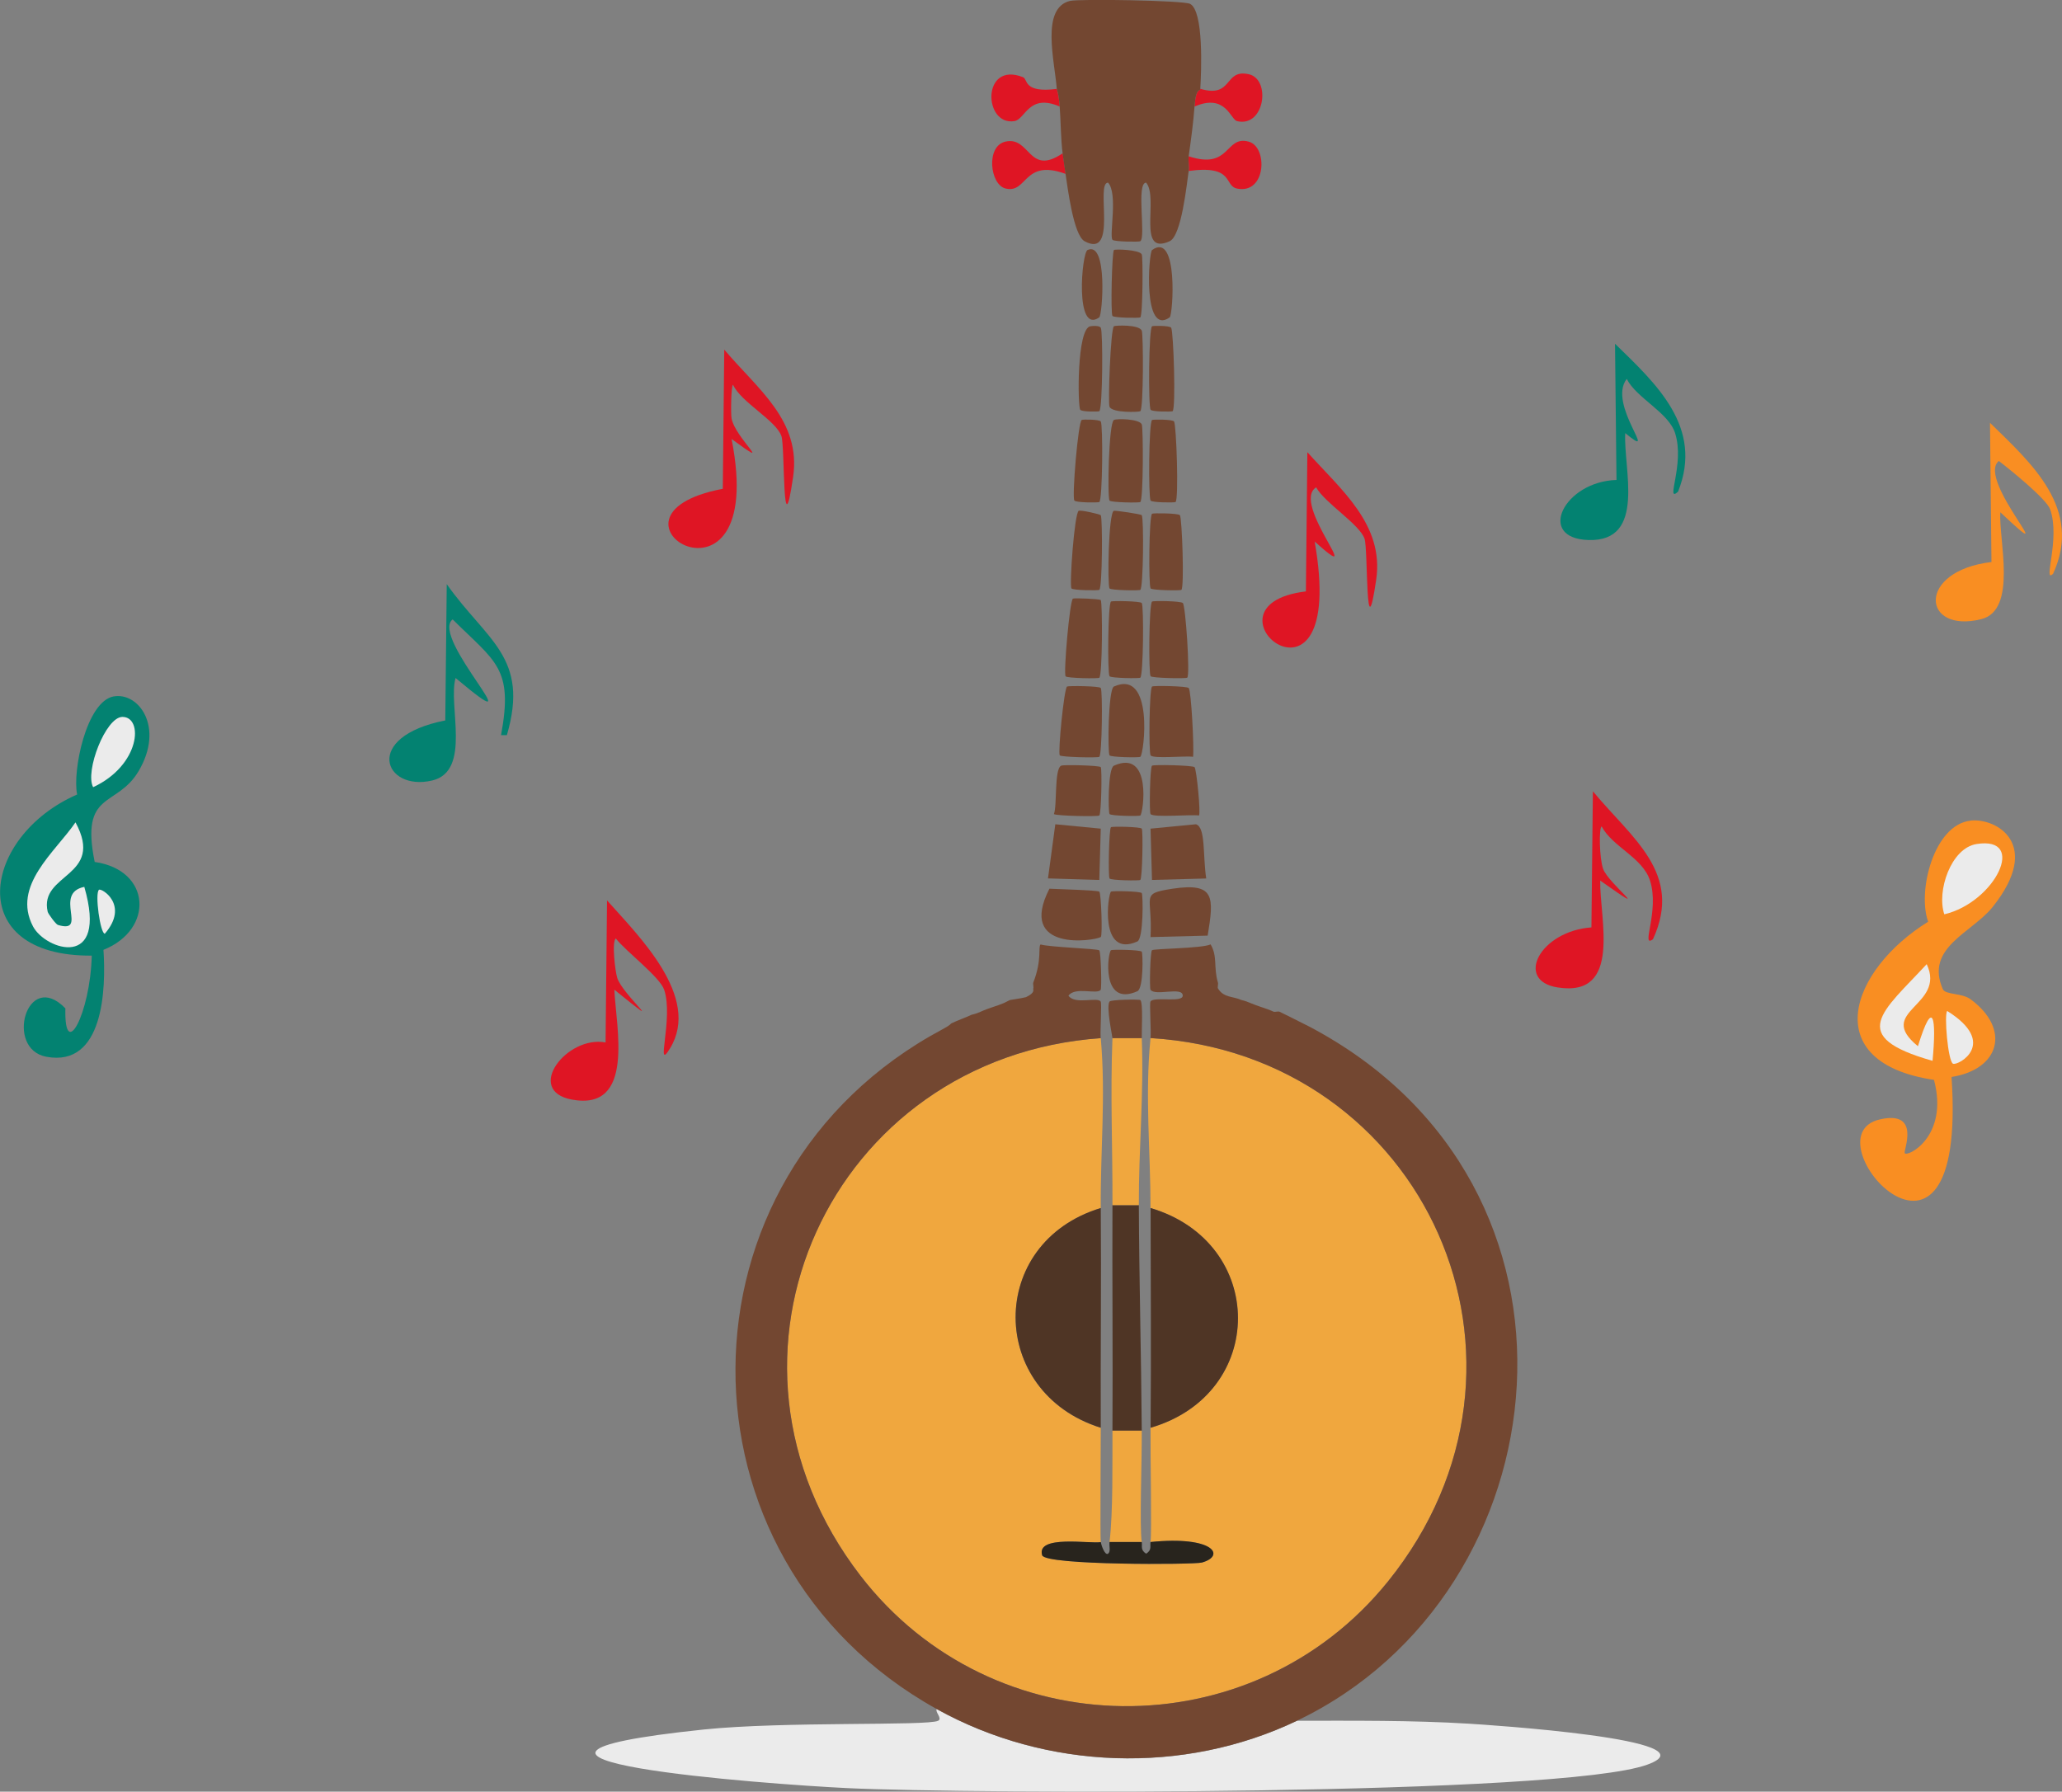 <?xml version="1.0" encoding="UTF-8"?>
<svg id="Layer_2" xmlns="http://www.w3.org/2000/svg" viewBox="0 0 268.08 232.97"><rect x="0" y="0" width="268.08" height="232.97" fill="#808080" stroke="none"/>
  <defs>
    <style>
      .cls-1 {
        fill: #df1524;
      }

      .cls-2 {
        fill: #ebebeb;
      }

      .cls-3 {
        fill: #f98e22;
      }

      .cls-4 {
        fill: #038271;
      }

      .cls-5 {
        fill: #28241d;
      }

      .cls-6 {
        fill: #f0a73e;
      }

      .cls-7 {
        fill: #734731;
      }

      .cls-8 {
        fill: #4f3525;
      }
    </style>
  </defs>
  <g id="Layer_1-2" data-name="Layer_1">
    <g id="Generative_Object">
      <g>
        <path class="cls-2" d="M168.63,223.75c7.36,0,14.9-.07,22.29.38,2.15.13,32.33,2.06,23.24,5.33-11.26,4.06-87.71,3.83-104,3.05-10.46-.5-55.14-3.81-18.67-7.62,10.39-1.08,29.12-.44,30.48-1.14.58-.3-.42-1.12-.19-1.52,14.27,7.93,32.05,8.6,46.86,1.52Z"/>
        <path class="cls-4" d="M58.09,75.97c5.21,7.37,10.77,9.47,7.81,19.62h-.76c1.64-8.78-.75-9.53-6.29-15.05-3.07,2.33,11.46,16.91.38,7.62-1.02,3.51,2.13,12.11-3.05,13.33-6.23,1.47-9.14-5.69,1.71-7.81l.19-17.71Z"/>
        <path class="cls-1" d="M78.92,117.08c4.07,4.59,12.27,12.56,8.19,19.24-2,3.28.49-3.9-.76-7.62-.57-1.68-4.94-4.95-6.29-6.67-.55.42-.08,4.3.19,5.14.71,2.22,7.06,7.54-.38,1.52.22,4.87,2.73,15.82-5.52,14.29-6.2-1.15-.68-8.38,4.38-7.43l.19-18.48Z"/>
        <path class="cls-1" d="M94.16,45.46c4.3,5.11,10.03,9.21,8.95,16.57-1.44,9.86-1.03-3.94-1.52-5.33-.72-2.05-5.26-4.4-6.29-6.67-.26.13-.3,3.81-.19,4.38.49,2.61,5.83,6.93,0,2.67,4.95,25.04-19.8,10.03-1.14,6.48l.19-18.1Z"/>
        <g>
          <path class="cls-3" d="M256.2,106.7c3.31-.36,9.42,3.03,2.86,11.24-2.69,3.36-8.83,5.25-6.48,10.67.34.78,2.46.47,3.62,1.33,5.26,3.89,3.78,9.11-2.48,10.1,2.12,31.28-18.99,7.74-9.33,5.52,5.39-1.24,3.06,4.05,3.24,4.38.3.57,5.77-2.1,3.81-9.52-15.15-2.26-10.95-14.25-.76-20.57-1.43-3.9.72-12.63,5.52-13.14Z"/>
          <path class="cls-2" d="M256.97,109.75c6.65-1.07,2.42,7.57-4.19,9.14-1.02-2.99.85-8.61,4.19-9.14Z"/>
          <path class="cls-2" d="M250.49,125.37c2.58,5.48-6.81,6.06-1.14,10.67,2-6.49,2.42-3.61,1.9,1.9-11.29-3.19-6.44-6.41-.76-12.57Z"/>
          <path class="cls-2" d="M253.16,131.46c6.69,4.2,1.45,7.12.76,6.86-.67-.26-1.19-6.52-.76-6.86Z"/>
        </g>
        <g>
          <path class="cls-4" d="M14.78,90.56c3.24-.59,6.63,3.98,3.24,9.71-2.86,4.82-7.61,2.46-5.71,11.81,7.36,1.05,7.75,8.79,1.14,11.43.34,4.99.06,15.3-7.43,13.9-5.44-1.01-2.53-11.46,2.48-6.29-.18,7.06,3.24.68,3.43-6.86-16.82.13-14.33-15.53-1.9-20.95-.64-2.97,1.17-12.11,4.76-12.76Z"/>
          <path class="cls-2" d="M9.82,106.94c3.86,7.14-4.78,6.58-3.62,11.62.06.26,1.07,1.64,1.33,1.71,4.02,1.2-.67-4.11,3.43-4.95,3.15,10.88-5.05,8.23-6.67,5.14-2.77-5.29,2.85-9.63,5.52-13.52Z"/>
          <path class="cls-2" d="M15.92,93.22c2.76,0,2.34,6.28-3.81,9.14-1.1-2.04,1.63-9.14,3.81-9.14Z"/>
          <path class="cls-2" d="M12.87,115.7c.32-.26,3.99,1.97.76,5.71-.59.02-1.33-5.26-.76-5.71Z"/>
        </g>
        <g>
          <path class="cls-1" d="M207.09,102.89c5.02,6.09,11.78,10.63,7.81,19.24-1.66,1.23.89-3.63-.38-7.62-.96-3.01-4.88-4.38-6.29-7.05-.37.19-.3,4.14.19,5.52.67,1.92,7.06,6.78-.38,1.52-.09,4.93,2.9,15.22-5.52,13.9-5.66-.88-2.3-7.33,4.38-7.81l.19-17.71Z"/>
          <path class="cls-3" d="M258.73,54.99c5.44,5.31,12.06,11.19,8.19,19.62-1.4,1.35.98-4.51-.38-8.38-.47-1.34-5.15-5.12-6.67-6.29-3.03,2.43,8.95,14.92.19,6.67-.23,3.52,2.27,12.73-2.48,13.9-7.72,1.92-8.48-6.27,1.33-7.43l-.19-18.1Z"/>
          <path class="cls-4" d="M209.97,44.7c5.32,5.19,11.56,10.84,8.19,19.24-1.73,1.55.92-3.54-.38-7.62-.86-2.7-5.01-4.54-6.29-7.05-2.59,3.36,4.47,10.89-.19,7.05-.28,4.53,2.8,14.12-4.76,13.9-6.86-.19-3.21-7.61,3.62-7.81l-.19-17.71Z"/>
          <path class="cls-1" d="M169.97,58.8c4.36,4.87,10,9.4,8.95,16.57-1.44,9.86-1.03-3.94-1.52-5.33-.67-1.89-5.14-4.62-6.29-6.67-3.37,2.11,6.95,13.44-.19,7.05,4.44,25.35-16.34,8.33-1.14,6.48l.19-18.1Z"/>
          <path class="cls-1" d="M137.39,11.56c0,.12.24.47.38,2.29-4.05-1.75-4.45,1.68-5.9,1.9-4.03.63-4.27-7.86,1.14-5.71.64.25-.01,2.08,4.38,1.52Z"/>
          <path class="cls-1" d="M138.16,19.94c.12.85.25,1.81.38,2.67-5.52-2.02-4.94,2.6-7.81,1.9-2.03-.49-2.6-5.53,0-6.1,3.24-.71,2.96,4.56,7.43,1.52Z"/>
          <path class="cls-1" d="M154.54,22.22c.09-.6-.08-1.3,0-1.9,5.48,1.82,4.7-2.76,7.81-1.9,2.51.69,2.28,6.87-1.52,6.1-1.75-.36-.31-3.1-6.29-2.29Z"/>
          <path class="cls-1" d="M155.3,13.84c.19-2.58.74-1.93.76-2.29,4.3,1.26,3.01-2.62,6.29-1.9,2.92.64,2.08,6.96-1.52,6.1-.86-.21-1.47-3.65-5.52-1.9Z"/>
          <g>
            <path class="cls-6" d="M143.11,134.99c.67,7.5-.06,14.66,0,22.1-14.84,4.5-14.68,23.96,0,28.57.01,2.49-.09,14.12,0,14.86-1.38.26-8.41-.97-7.62,1.71.4,1.34,19.75,1.23,20.76.95,3.15-.87,1.55-3.5-6.67-2.67.18-1.12-.03-11.16,0-14.86,15.15-4.41,15.14-24.08,0-28.57,0-7.44-.75-14.61,0-22.1,35.66,2.15,53.83,42.21,30.86,70.67-17.71,21.93-51.4,21.53-68.57-.76-21.92-28.46-3.83-67.43,31.24-69.9Z"/>
            <path class="cls-7" d="M143.11,134.99c-35.06,2.48-53.16,41.45-31.24,69.9,17.17,22.29,50.86,22.69,68.57.76,22.97-28.45,4.81-68.51-30.86-70.67.1-.95-.16-4.53,0-4.76.48-.68,4.19.21,4.19-.76,0-1.22-3.58.11-4.19-.76-.15-.21-.04-4.98.19-5.14.31-.22,6.49-.23,7.62-.76.93,1.55.36,2.99.95,4.95.07.21-.07.65,0,.76.74,1.25,1.94,1.01,3.05,1.52.05.03.42.06,1.14.38.97.43,2.07.69,3.05,1.14.16.07.61-.07.76,0,.98.46,2.06,1.03,3.05,1.52.25.12.52.25.76.38,39.37,20.67,33.26,73.67-1.52,90.29-14.8,7.07-32.59,6.4-46.86-1.52-35.02-19.46-34.97-69.29.76-88.38,1.09-.58,1.08-.73,1.14-.76.82-.41,1.81-.73,2.67-1.14.05-.03.39-.04,1.14-.38,1.16-.53,2.05-.71,3.05-1.14.27-.12.49-.26.76-.38.1-.04,1.35-.19,2.1-.38,1.31-.62.87-1.01.95-1.14.07-.12-.07-.58,0-.76,1.17-2.97.59-4.69.95-4.95,1.16.35,7.31.54,7.62.76.23.16.34,4.93.19,5.14-.46.65-3.33-.46-4.19.76.86,1.22,3.73.11,4.19.76.16.22-.08,3.82,0,4.76Z"/>
            <g>
              <path class="cls-7" d="M156.06,11.56c-.02.36-.58-.29-.76,2.29-.16,2.19-.46,4.31-.76,6.48-.08.61.09,1.3,0,1.9-.25,1.66-.92,8.44-2.48,9.14-4.32,1.95-1.37-5.62-3.05-7.62-1.33,0,0,7.09-.76,7.62-.15.1-3.43.07-3.62-.19-.44-.62.74-5.99-.57-7.43-1.7,0,1.34,9.99-3.05,7.62-1.47-.79-2.22-7.12-2.48-8.76-.13-.86-.27-1.81-.38-2.67-.23-1.7-.24-4.25-.38-6.1-.14-1.82-.37-2.17-.38-2.29-.26-3.56-2.12-10.49,1.71-11.43,1.19-.29,14.76-.07,15.62.38,1.79.93,1.47,8.7,1.33,11.05Z"/>
              <path class="cls-8" d="M143.11,185.65c-14.68-4.61-14.84-24.07,0-28.57.08,9.53-.04,19.06,0,28.57Z"/>
              <path class="cls-8" d="M149.59,185.65c.08-9.51.01-19.06,0-28.57,15.14,4.5,15.15,24.16,0,28.57Z"/>
              <path class="cls-8" d="M148.06,156.7c.04,9.75.31,19.57.38,29.33h-3.81c.06-9.75-.04-19.57,0-29.33h3.43Z"/>
              <path class="cls-6" d="M148.44,134.99c.29,7.24-.41,14.52-.38,21.71h-3.43c.03-7.3-.29-14.37,0-21.71h3.81Z"/>
              <path class="cls-6" d="M148.44,186.03c.03,3.79-.31,12.58,0,14.48h-4.19c.47-3.88.36-10.37.38-14.48h3.81Z"/>
              <path class="cls-5" d="M143.11,200.51c.04.3.51,1.79.95,1.52.37-.3.12-.94.19-1.52h4.19c.09.58-.21,1.01.57,1.52.78-.51.48-.95.57-1.52,8.22-.84,9.82,1.8,6.67,2.67-1.02.28-20.37.38-20.76-.95-.8-2.69,6.24-1.46,7.62-1.71Z"/>
              <path class="cls-7" d="M149.78,89.27c.19-.14,4.48-.06,4.76.19.33.3.72,7.75.57,8.95-.93-.16-5.18.29-5.52-.19-.26-.37-.17-8.69.19-8.95Z"/>
              <path class="cls-7" d="M152.44,115.56c5.57-.84,5.38,1.12,4.57,6.1l-7.43.19c.3-5.42-1.45-5.63,2.86-6.29Z"/>
              <path class="cls-7" d="M155.49,107.18c1.28.41.87,4,1.33,7.05l-7.05.19-.19-6.67,5.9-.57Z"/>
              <path class="cls-7" d="M138.73,89.27c.2-.11,4.2-.07,4.38.19.26.37.17,8.69-.19,8.95-.21.15-4.98.04-5.14-.19-.26-.37.56-8.74.95-8.95Z"/>
              <path class="cls-7" d="M149.78,78.22c.16-.12,3.7-.08,4,.19.36.33.97,9.43.57,9.71-.19.14-4.59.05-4.76-.19-.28-.4-.21-9.43.19-9.71Z"/>
              <path class="cls-7" d="M136.44,115.56c.87.05,6.21.19,6.48.38.24.17.44,5.75.19,5.9-.81.52-10.92,2-6.67-6.29Z"/>
              <polygon class="cls-7" points="137.2 107.18 143.11 107.75 142.92 114.42 136.25 114.22 137.2 107.18"/>
              <path class="cls-7" d="M144.82,54.61c.39-.2,3.3-.15,3.62.57.2.46.22,9.8-.19,10.1-.16.12-3.82.06-4-.19-.3-.43-.11-10.12.57-10.48Z"/>
              <path class="cls-7" d="M144.82,42.42c.15-.11,3.26-.25,3.62.57.21.48.24,10.17-.19,10.48-.16.12-3.62.25-4-.57-.22-.48.14-10.17.57-10.48Z"/>
              <path class="cls-7" d="M139.49,77.84c.15-.1,3.53.03,3.62.19.24.44.22,9.8-.19,10.1-.18.13-4.21.06-4.38-.19-.29-.41.53-9.82.95-10.1Z"/>
              <path class="cls-7" d="M144.82,66.42c.17-.06,3.51.42,3.62.57.28.4.21,9.43-.19,9.71-.16.12-3.82.06-4-.19-.29-.41-.15-9.85.57-10.1Z"/>
              <path class="cls-7" d="M144.44,78.22c.16-.12,3.82-.06,4,.19.28.4.21,9.43-.19,9.71-.16.12-3.82.06-4-.19-.28-.4-.21-9.43.19-9.71Z"/>
              <path class="cls-7" d="M149.78,99.56c.23-.16,5.22-.05,5.52.19.26.21.84,6.12.57,6.29-1-.16-5.94.3-6.29-.19-.18-.26-.07-6.1.19-6.29Z"/>
              <path class="cls-7" d="M149.78,66.8c.15-.1,3.43-.07,3.62.19.28.4.59,9.43.19,9.71-.16.12-3.82.06-4-.19-.28-.4-.21-9.43.19-9.71Z"/>
              <path class="cls-7" d="M144.82,89.27c5.24-2.34,3.93,8.79,3.43,9.14-.16.12-3.82.06-4-.19-.26-.37-.18-8.62.57-8.95Z"/>
              <path class="cls-7" d="M137.97,99.56c.34-.15,4.99-.03,5.14.19.18.26.07,6.1-.19,6.29-.24.17-5.73.05-5.9-.19.44-1.13.02-5.87.95-6.29Z"/>
              <path class="cls-7" d="M140.25,66.42c.28-.13,2.78.45,2.86.57.25.42.21,9.43-.19,9.71-.15.1-3.43.07-3.62-.19-.29-.41.39-9.84.95-10.1Z"/>
              <path class="cls-7" d="M149.78,54.61c.12-.08,2.66-.09,2.86.19.3.43.63,10.16.19,10.48-.13.09-3.05.08-3.24-.19-.3-.43-.24-10.17.19-10.48Z"/>
              <path class="cls-7" d="M144.82,32.51c.11-.14,3.35-.05,3.62.57.17.37.14,7.95-.19,8.19-.15.1-3.43.07-3.62-.19-.25-.35-.07-8.23.19-8.57Z"/>
              <path class="cls-7" d="M140.63,54.61c.18-.1,2.29-.07,2.48.19.3.43.24,10.17-.19,10.48-.13.09-3.01.09-3.24-.19-.34-.4.49-10.22.95-10.48Z"/>
              <path class="cls-7" d="M149.78,42.42c.1-.07,2.27-.1,2.48.19.31.44.63,10.54.19,10.86-.12.08-2.66.09-2.86-.19-.31-.44-.25-10.54.19-10.86Z"/>
              <path class="cls-7" d="M144.44,107.56c.16-.12,3.82-.06,4,.19.19.27.08,6.47-.19,6.67-.16.12-3.82.06-4-.19-.19-.27-.08-6.47.19-6.67Z"/>
              <path class="cls-7" d="M141.78,42.42c.34-.05,1.14-.1,1.33.19.3.45.25,10.54-.19,10.86-.1.07-2.27.1-2.48-.19-.33-.46-.47-10.58,1.33-10.86Z"/>
              <path class="cls-7" d="M144.44,115.94c.16-.12,3.82-.06,4,.19.18.26.23,5.93-.57,6.29-5,2.23-3.82-6.2-3.43-6.48Z"/>
              <path class="cls-7" d="M144.82,99.56c5-2.23,3.82,6.2,3.43,6.48-.16.12-3.82.06-4-.19-.18-.26-.23-5.93.57-6.29Z"/>
              <path class="cls-7" d="M149.78,32.51c3.45-2.49,2.72,8.45,2.29,8.76-3.53,2.51-2.73-8.44-2.29-8.76Z"/>
              <path class="cls-7" d="M144.44,123.56c.16-.12,3.82-.06,4,.19.15.21.24,4.78-.57,5.14-4.76,2.12-3.86-5.03-3.43-5.33Z"/>
              <path class="cls-7" d="M148.44,134.99h-3.81c0-.24-.85-4.1-.38-4.76.18-.25,3.84-.31,4-.19.39.27.16,4.15.19,4.95Z"/>
              <path class="cls-7" d="M141.39,32.51c2.65-1.23,1.94,8.46,1.52,8.76-3.2,2.28-2.28-8.41-1.52-8.76Z"/>
            </g>
          </g>
        </g>
      </g>
    </g>
  </g>
</svg>